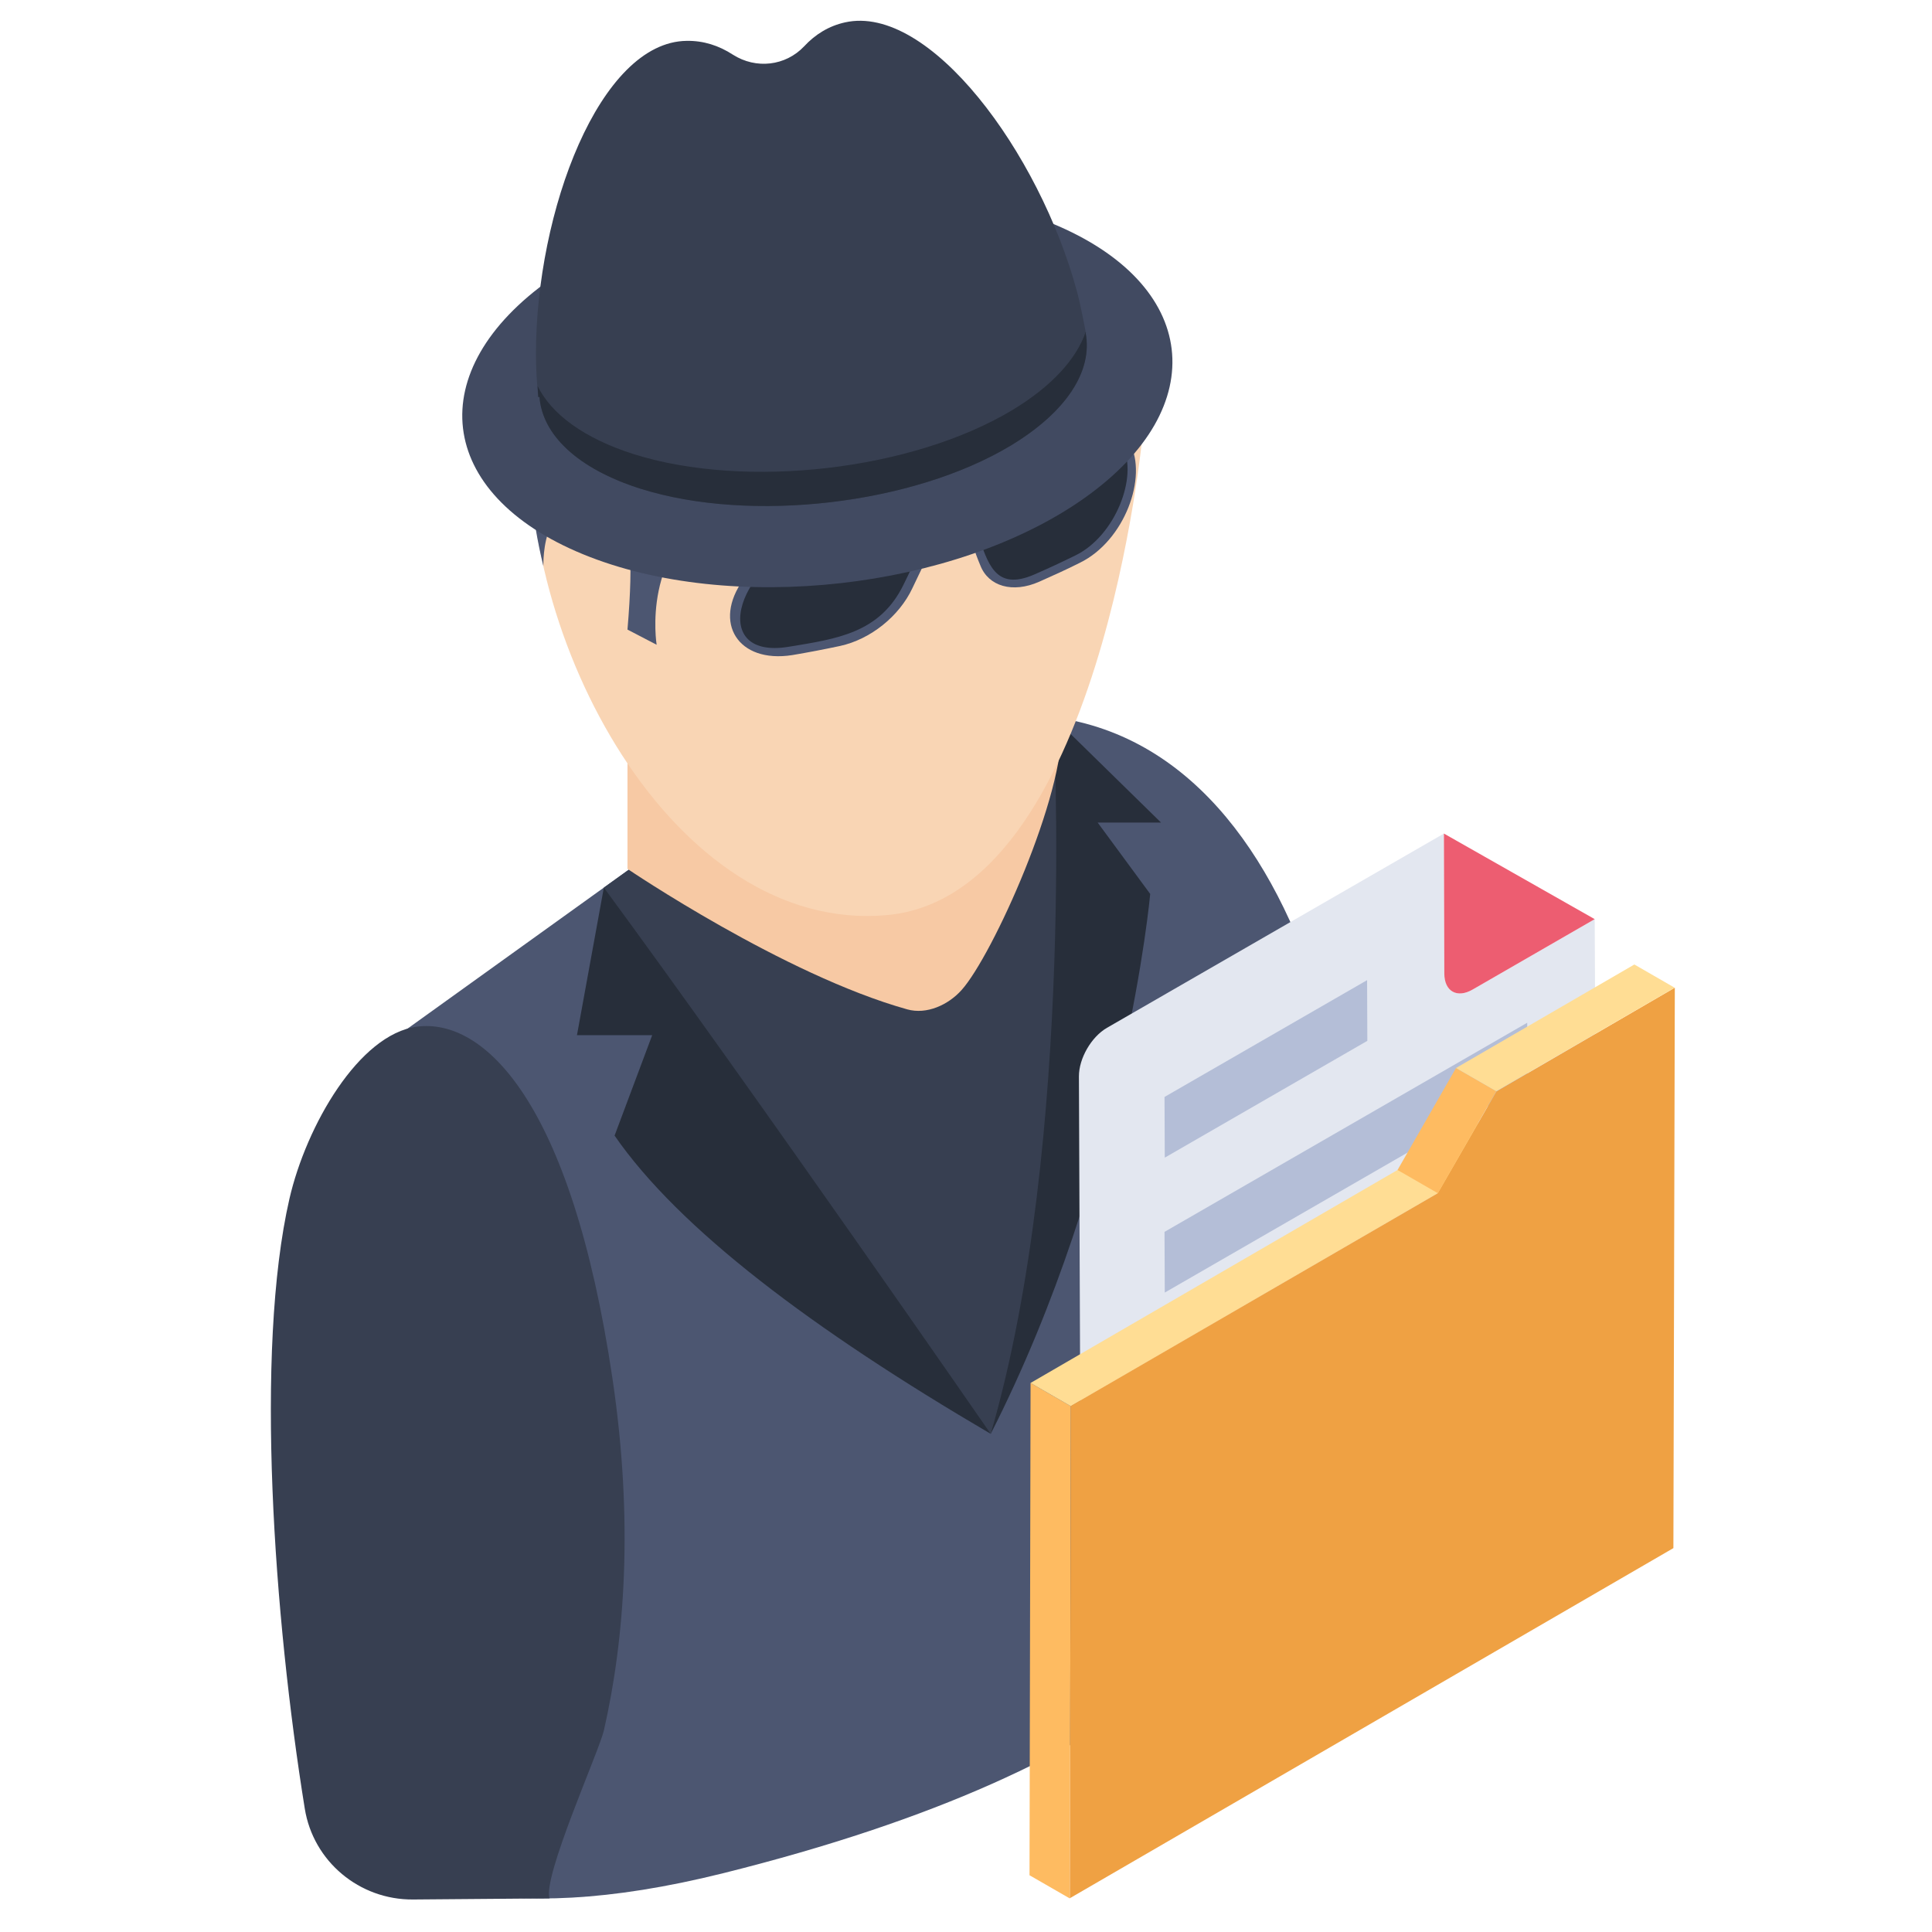 <svg xmlns="http://www.w3.org/2000/svg" xmlns:xlink="http://www.w3.org/1999/xlink" width="500" zoomAndPan="magnify" viewBox="0 0 375 375" height="500" preserveAspectRatio="xMidYMid meet" version="1.0"><defs><clipPath id="82a837d859"><path d="M 200 200 L 325.688 200 L 325.688 273 L 200 273 Z M 200 200 " clip-rule="nonzero"/></clipPath><clipPath id="9953d789cc"><path d="M 207 191 L 325.688 191 L 325.688 369 L 207 369 Z M 207 191 " clip-rule="nonzero"/></clipPath><clipPath id="3d228f6e37"><path d="M 282 187 L 325.688 187 L 325.688 212 L 282 212 Z M 282 187 " clip-rule="nonzero"/></clipPath></defs><path fill="#4c5671" d="M 204.469 139.199 L 122.266 168.648 L 75.367 202.34 C 75.367 202.34 69.867 204.668 64.738 215.086 L 64.738 353.609 C 74.555 364.871 95.559 374.781 140.48 363.562 C 222.531 343.074 251.434 311.531 260.82 275.477 C 270.109 239.805 260.043 146.715 204.469 139.199 Z M 204.469 139.199 " fill-opacity="1" fill-rule="nonzero"/><path fill="#272e3a" d="M 117.207 172.281 L 111.988 200.93 L 126.59 200.93 L 119.289 220.422 C 131.828 238.547 157.641 257.996 192.297 278.312 C 192.297 278.312 160.648 208.574 117.207 172.281 Z M 117.207 172.281 " fill-opacity="1" fill-rule="nonzero"/><path fill="#272e3a" d="M 204.469 139.203 L 225.352 159.656 L 213.055 159.656 L 223.254 173.516 C 223.254 173.516 218.449 226.93 192.297 278.316 C 192.297 278.316 201.512 146.66 204.469 139.203 Z M 204.469 139.203 " fill-opacity="1" fill-rule="nonzero"/><path fill="#373f51" d="M 204.469 139.203 L 122.266 168.645 L 117.207 172.281 C 146.758 212.445 192.297 278.316 192.297 278.316 C 208.941 221.078 204.469 139.203 204.469 139.203 Z M 204.469 139.203 " fill-opacity="1" fill-rule="nonzero"/><path fill="#f7c9a4" d="M 206.066 140.516 L 202.918 120.863 L 121.793 140.039 L 121.793 168.648 C 121.793 168.648 152.145 189.227 176.098 195.918 C 179.859 196.969 184.043 195.07 186.645 192.164 C 192.668 185.434 206.777 154.156 206.066 140.516 Z M 206.066 140.516 " fill-opacity="1" fill-rule="nonzero"/><path fill="#f9d5b4" d="M 221.844 83.762 C 221.844 83.762 213.688 173.973 172.07 177.629 C 130.453 181.293 99.852 123.266 103.109 81.559 C 106.371 39.852 203.992 42.066 221.844 83.762 Z M 221.844 83.762 " fill-opacity="1" fill-rule="nonzero"/><path fill="#4c5671" d="M 157.066 78.105 L 102.215 78.105 C 101.945 89.562 103.23 100.691 105.465 109.867 C 105.465 109.867 104.992 92.133 117.859 102.695 C 117.859 102.695 124.309 92.578 121.793 122.203 L 127.453 125.148 C 127.453 125.148 124.34 106.156 139.875 98.531 C 146.34 95.359 150.59 90.074 157.066 90.77 Z M 157.066 78.105 " fill-opacity="1" fill-rule="nonzero"/><path fill="#4c5671" d="M 153.789 127.152 C 156.906 126.625 160.016 126.031 163.062 125.379 C 168.973 124.09 174.531 119.613 177.082 114.191 C 178.25 111.789 179.418 109.332 180.52 106.812 C 180.574 106.746 180.574 106.688 180.57 106.621 C 181.625 105.586 182.762 104.91 183.91 104.543 C 185.789 103.949 187.477 104.355 188.715 105.645 L 188.777 105.703 C 189.219 107.035 189.723 108.426 190.285 109.75 C 191.848 113.793 196.543 115.207 201.723 112.906 C 204.375 111.723 207.023 110.539 209.605 109.234 C 218.316 104.969 222.781 92.551 219.301 86.023 C 217.375 82.188 213.449 81.406 209.082 83.848 C 204.77 86.285 200.328 88.551 195.695 90.637 C 191.781 92.379 188.441 96.922 187.91 100.891 C 186.785 100.574 185.555 100.641 184.223 101.02 C 183.312 101.312 182.352 101.793 181.461 102.453 C 181.168 99.211 178.48 97.316 174.543 98.57 C 169.508 100.121 164.277 101.441 158.918 102.641 C 153.496 103.785 147.66 107.66 144.277 112.512 C 138.301 120.824 143.219 128.812 153.789 127.152 Z M 153.789 127.152 " fill-opacity="1" fill-rule="nonzero"/><path fill="#272e3a" d="M 200.832 111.477 C 203.504 110.312 206.133 109.09 208.711 107.82 C 216.523 104.023 220.914 92.457 217.914 86.664 C 214.684 80.148 207.242 87.203 196.422 92.086 C 192.219 94.023 188.445 100.207 189.758 103.742 C 191.762 109.055 192.988 114.934 200.832 111.477 Z M 200.832 111.477 " fill-opacity="1" fill-rule="nonzero"/><path fill="#272e3a" d="M 153.086 125.539 C 162.344 124.004 170.77 122.938 175.387 113.461 C 185.25 93.484 177.453 100.336 159.512 104.188 C 143.316 107.789 136.859 128.219 153.086 125.539 Z M 153.086 125.539 " fill-opacity="1" fill-rule="nonzero"/><path fill="#414a61" d="M 106.855 54.199 C 81.766 71.93 84.539 95.828 113.184 107.586 C 141.766 119.316 185.344 114.445 210.434 96.711 C 235.578 78.941 232.691 55.055 204.109 43.324 C 175.465 31.566 132 36.43 106.855 54.199 Z M 106.855 54.199 " fill-opacity="1" fill-rule="nonzero"/><path fill="#373f51" d="M 133.281 7.93 C 136.523 7.879 139.512 8.824 142.273 10.625 C 146.762 13.469 152.465 12.801 156.062 9.016 C 158.266 6.637 160.91 5.035 164 4.348 C 180.371 0.68 201.742 29.559 209.027 56.535 C 209.715 58.961 210.719 64.371 210.781 64.668 L 210.73 64.676 C 212.082 71.918 207.16 79.859 196.16 86.5 C 177.184 97.91 145.715 101.578 124.359 94.871 C 112.035 90.961 105.266 84.367 104.711 77.039 L 104.477 77.062 C 104.203 74.402 104.031 71.645 104.023 68.781 C 104.016 40.953 116.445 8.129 133.281 7.93 Z M 133.281 7.93 " fill-opacity="1" fill-rule="nonzero"/><path fill="#272e3a" d="M 210.781 64.668 C 210.773 64.641 210.754 64.535 210.734 64.434 C 208.918 69.672 204.203 74.941 196.504 79.59 C 177.082 91.266 144.883 95.02 123.027 88.156 C 113.328 85.074 107.027 80.367 104.359 74.945 C 104.414 75.637 104.406 76.383 104.477 77.066 L 104.711 77.035 C 105.266 84.367 112.035 90.961 124.359 94.871 C 145.715 101.582 177.184 97.914 196.16 86.5 C 207.16 79.859 212.082 71.918 210.73 64.672 Z M 210.781 64.668 " fill-opacity="1" fill-rule="nonzero"/><path fill="#e3e7f0" d="M 280.262 161.793 L 280.34 188.957 C 280.348 192.445 282.82 193.809 285.824 192.078 L 309.531 178.406 L 309.781 231.953 C 309.789 235.441 307.336 239.691 304.293 241.441 L 215.227 292.797 C 212.188 294.551 209.754 293.121 209.742 289.633 L 209.418 208.922 C 209.41 205.434 211.824 201.25 214.867 199.496 Z M 280.262 161.793 " fill-opacity="1" fill-rule="nonzero"/><path fill="#ed5d71" d="M 280.262 161.793 L 309.531 178.406 L 285.824 192.078 C 282.82 193.809 280.348 192.445 280.34 188.957 Z M 280.262 161.793 " fill-opacity="1" fill-rule="nonzero"/><path fill="#b4bed7" d="M 226.031 239.105 L 226.082 250.887 L 296.48 210.293 L 296.43 198.512 Z M 226.031 239.105 " fill-opacity="1" fill-rule="nonzero"/><path fill="#b4bed7" d="M 226.031 212.918 L 226.082 224.699 L 265.398 202.027 L 265.352 190.246 Z M 226.031 212.918 " fill-opacity="1" fill-rule="nonzero"/><path fill="#febb61" d="M 200.031 268.434 L 199.828 363.984 L 207.652 368.492 L 207.855 272.941 Z M 200.031 268.434 " fill-opacity="1" fill-rule="nonzero"/><g clip-path="url(#82a837d859)"><path fill="#ffdd94" d="M 207.855 272.945 L 325.023 204.941 L 317.199 200.434 L 200.031 268.434 Z M 207.855 272.945 " fill-opacity="1" fill-rule="nonzero"/></g><g clip-path="url(#9953d789cc)"><path fill="#efa143" d="M 325.082 191.711 L 324.805 300.488 L 207.66 368.441 L 207.848 272.898 L 279.066 231.609 L 290.453 211.848 Z M 325.082 191.711 " fill-opacity="1" fill-rule="nonzero"/></g><path fill="#febb61" d="M 290.438 211.805 L 279.082 231.602 L 271.262 227.094 L 282.613 207.297 Z M 290.438 211.805 " fill-opacity="1" fill-rule="nonzero"/><g clip-path="url(#3d228f6e37)"><path fill="#ffdd94" d="M 290.438 211.805 L 325.055 191.719 L 317.23 187.207 L 282.613 207.297 Z M 290.438 211.805 " fill-opacity="1" fill-rule="nonzero"/></g><path fill="#373f51" d="M 118.883 267.594 C 110.859 213.422 93.793 197.594 80.934 199.273 C 69.672 200.742 59.453 218.492 56.184 232.66 C 49.41 262.234 53.184 314.039 59.156 351.051 C 60.812 361.316 69.762 368.773 80.176 368.691 L 106.672 368.477 C 105.258 364.414 116.25 339.992 117.207 335.906 C 121.277 318.07 122.977 295.242 118.883 267.594 Z M 118.883 267.594 " fill-opacity="1" fill-rule="nonzero"/></svg>